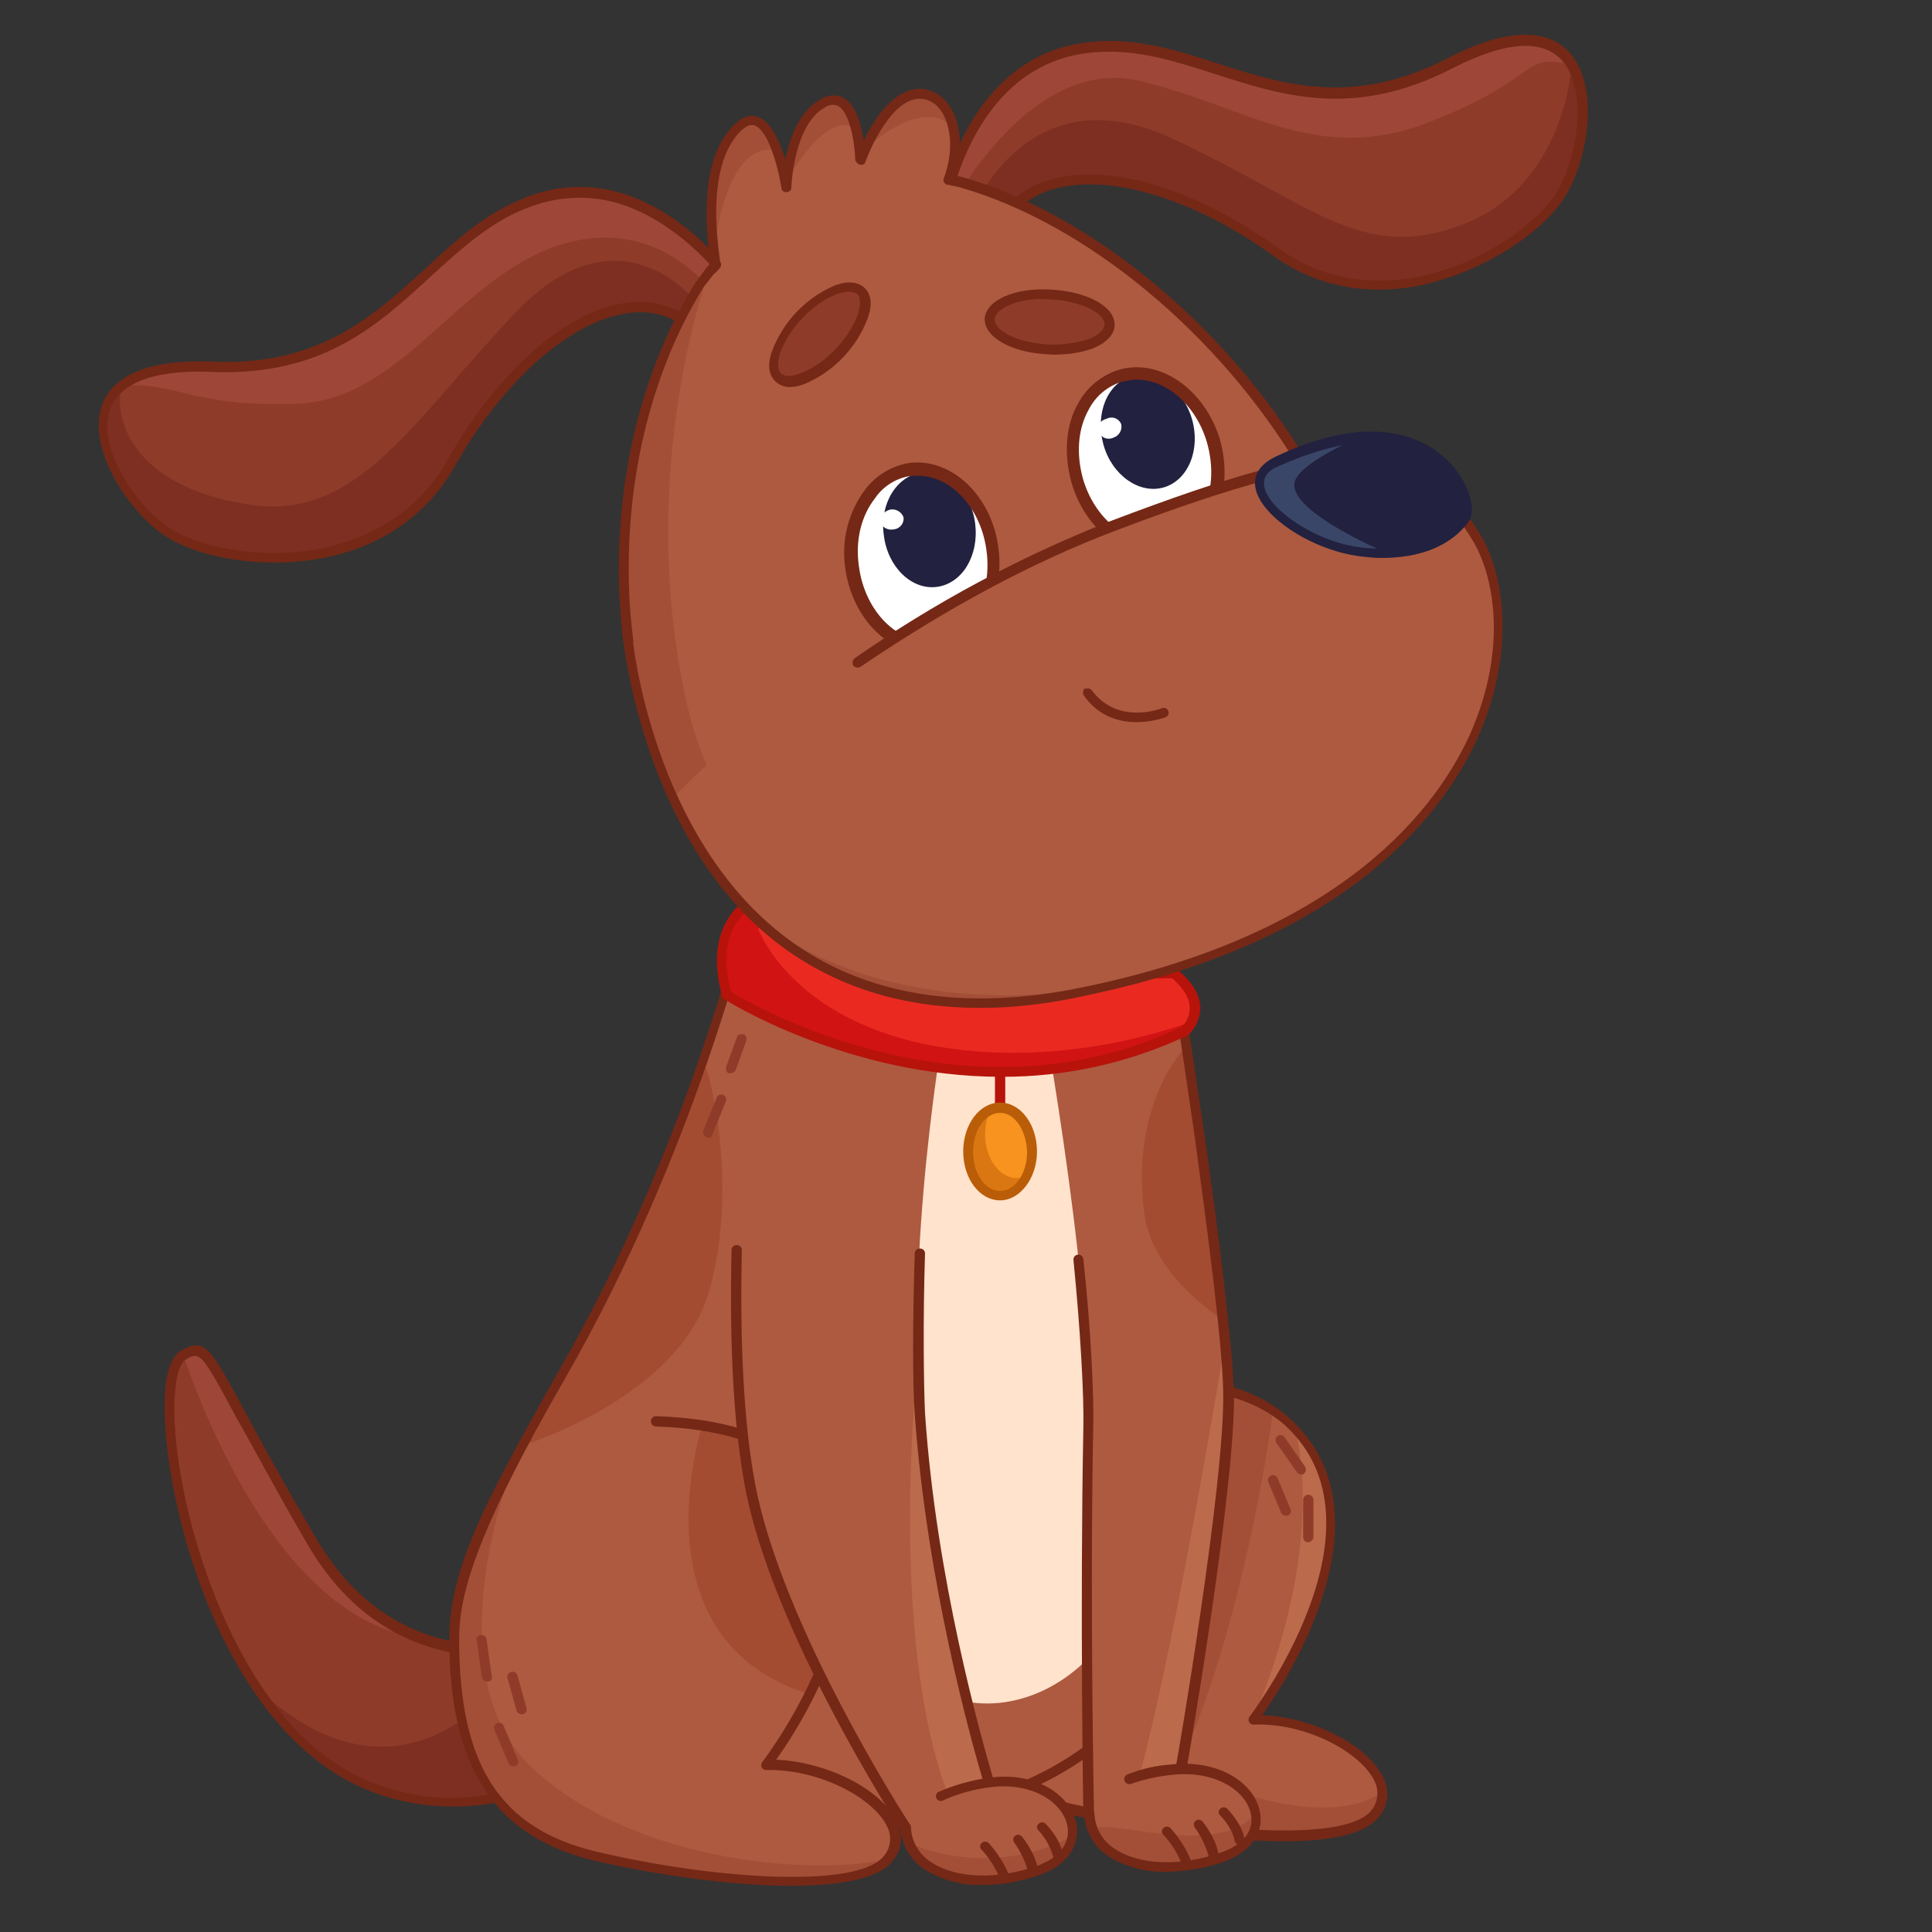 <?xml version="1.0" encoding="utf-8"?>
<svg xmlns="http://www.w3.org/2000/svg" xmlns:xlink="http://www.w3.org/1999/xlink" width="500" height="500">
  <rect width="100%" height="100%" fill="#333333" stroke="none"/>
  <clipPath id="cl_4">
    <rect width="500" height="500"></rect>
  </clipPath>
  <g clip-path="url(#cl_4)">
    <path fill="#8E3C29" transform="matrix(1.11 0 0 1.11 107.101 413.527)" d="M60.75 23.45C46.75 41.45 5.35 60.65 -24.25 35.15C-29.032 30.959 -33.236 26.15 -36.75 20.85C-55.95 -7.95 -60.75 -52.05 -53.65 -56.75C-47.65 -60.65 -49.15 -56.95 -24.05 -13.65C-16.75 -1.25 -7.65 5.65 1.65 9.15C10.35 12.45 19.35 12.65 27.05 11.75C34.563 10.83 41.885 8.738 48.75 5.55C48.75 5.55 60.75 23.45 60.75 23.45Z"></path>
    <path fill="#7F2F21" transform="matrix(1.11 0 0 1.11 120.425 450.278)" d="M48.75 -9.65C34.75 8.35 -6.65 27.55 -36.25 2.05C-41.032 -2.141 -45.236 -6.95 -48.75 -12.25C-11.05 23.25 14.55 -20.75 14.85 -21.35C22.363 -22.27 29.685 -24.362 36.55 -27.55C36.55 -27.55 48.75 -9.65 48.75 -9.65Z"></path>
    <path fill="#9E4739" transform="matrix(1.11 0 0 1.11 78.122 385.103)" d="M27.65 34.75C-8.25 31.15 -27.65 -31.15 -27.65 -31.15C-20.55 -34.75 -23.15 -31.35 1.95 11.95C9.05 24.45 18.15 31.24 27.65 34.75C27.65 34.75 27.65 34.75 27.65 34.75Z"></path>
    <path fill="#752816" transform="matrix(1.11 0 0 1.11 108.434 407.586)" d="M30.35 49.9C25.022 51.823 19.482 53.099 13.85 53.7C-1.15 55.2 -15.15 51 -26.05 41.4C-51.35 19.7 -61.05 -26.5 -59.05 -44.2C-58.55 -48.6 -57.25 -51.3 -55.35 -52.4C-49.85 -55.2 -48.95 -53.6 -40.65 -38.2C-36.95 -31.3 -31.95 -22.1 -24.15 -8.8C-0.15 32.7 45.25 11 47.15 10.1C47.433 9.957 47.767 9.957 48.05 10.1C48.256 10.175 48.431 10.315 48.55 10.5C48.55 10.5 60.75 28.4 60.75 28.4C61.05 28.818 61.05 29.382 60.75 29.8C54.55 36.9 43.65 45.1 30.35 49.9C30.35 49.9 30.35 49.9 30.35 49.9ZM-53.05 -50.9C-53.522 -50.746 -53.962 -50.509 -54.35 -50.2C-54.95 -50 -56.25 -48.6 -56.75 -43.7C-58.95 -25.8 -48.25 19.6 -24.65 40C-14.112 49.133 -0.185 53.351 13.65 51.6C33.25 49.7 50.25 38.6 58.25 29C58.25 29 47.15 12.7 47.15 12.7C40.25 15.9 -2.75 33.2 -26.15 -7.4C-33.85 -20.6 -38.75 -30 -42.65 -36.8C-49.71 -50.01 -50.85 -51.7 -53.05 -50.9C-53.05 -50.9 -53.05 -50.9 -53.05 -50.9Z"></path>
    <path fill="#8E3C29" transform="matrix(1.11 0 0 1.11 194.871 281.631)" d="M-1.4 4.942C-1.4 4.942 -1.7 4.942 -1.7 4.942C-2.4 4.742 -2.5 4.142 -2.4 3.442C-2.4 3.442 0.2 -4.158 0.2 -4.158C0.4 -4.858 1 -4.958 1.7 -4.858C2.4 -4.758 2.5 -4.058 2.4 -3.358C2.4 -3.358 -0.2 4.242 -0.2 4.242C-0.433 4.686 -0.899 4.958 -1.4 4.942C-1.4 4.942 -1.4 4.942 -1.4 4.942Z"></path>
    <path fill="#AD5A40" transform="matrix(1.11 0 0 1.11 298.351 417.08)" d="M51.4 47.65C46.8 52.75 31.8 53.25 15.3 51.75C4.622 50.721 -5.994 49.119 -16.5 46.95C-48.8 40.35 -56 25.55 -48.9 -9.85C-45.3 -27.95 -25.2 -47.85 -25.2 -47.85C-25.2 -47.85 -10.5 -53.25 5.3 -52.75C13.2 -52.55 21.3 -50.95 27.9 -46.35C29.005 -45.609 30.042 -44.773 31 -43.85C31.773 -43.227 32.477 -42.523 33.1 -41.75C56 -17.05 23.5 25.15 23.1 25.65C37.1 25.15 52.4 34.05 53.2 42.25C53.481 44.233 52.814 46.232 51.4 47.65C51.4 47.65 51.4 47.65 51.4 47.65Z"></path>
    <path fill="#A34F38" transform="matrix(1.11 0 0 1.11 309.232 425.84)" d="M18.2 -54.45C18.2 -54.45 12.3 -8.15 -2.9 26.45C-18.2 60.85 -10.8 -54.45 -10.8 -54.45C-10.8 -54.45 -4.4 -60.85 -4.4 -60.85C3.5 -60.74 11.6 -59.04 18.2 -54.45Z"></path>
    <path fill="#BC6A4C" transform="matrix(1.11 0 0 1.11 342.341 407.809)" d="M-16.38 33.7C1.42 -8.3 -6.38 -33.7 -6.38 -33.7C16.38 -9.1 -16.12 33.2 -16.38 33.7C-16.38 33.7 -16.38 33.7 -16.38 33.7Z"></path>
    <path fill="#A34F38" transform="matrix(1.11 0 0 1.11 336.534 470.096)" d="M17.01 -0.1C12.41 5 -2.59 5.5 -19.09 4C-19.09 4 -12.79 -5.2 -12.79 -5.2C-12.79 -5.2 7.61 2 18.81 -5.5C19.09 -3.517 18.424 -1.518 17.01 -0.1C17.01 -0.1 17.01 -0.1 17.01 -0.1Z"></path>
    <path fill="#752816" transform="matrix(1.11 0 0 1.11 298.018 412.083)" d="M30.8 58.05C12.8 58.05 -9.9 53.75 -16.1 52.45C-48.4 45.85 -56.8 31.25 -49.4 -5.65C-45.8 -23.95 -26.2 -43.55 -25.4 -44.35C-25.2 -44.55 -25.1 -44.55 -25.1 -44.65C-23.6 -45.15 12.6 -58.35 32.2 -40.55C56.6 -18.45 32 19.85 25.8 28.65C37.7 29.15 50.3 35.55 54 43.15C55.673 46.297 55.15 50.161 52.7 52.75C49 56.75 40.6 58.05 30.8 58.05C30.8 58.05 30.8 58.05 30.8 58.05ZM-24.1 -42.55C-26.1 -40.55 -44 -21.95 -47.3 -5.35C-54.4 30.35 -46.6 43.75 -15.7 49.95C12.8 55.75 44.4 58.35 51 51.15C52.765 49.216 53.163 46.397 52 44.05C48.9 37.45 36.2 30.35 23.7 30.85C23.259 30.831 22.869 30.56 22.698 30.153C22.527 29.747 22.606 29.278 22.9 28.95C23.2 28.45 56.8 -15.55 31 -39.05C12.8 -54.75 -21 -43.55 -24.1 -42.55Z"></path>
    <path fill="#AD5A40" transform="matrix(1.11 0 0 1.11 215.078 358.123)" d="M89.8 10.65C87.7 38.85 89.3 98.95 -1.52588e-05 103.25C-80.5 107.25 -91.9 62.25 -70.8 14.15C-68.46 8.707 -65.753 3.428 -62.7 -1.65C-49.421 -24.901 -38.34 -49.34 -29.6 -74.65C-22.7 -94.25 -19.6 -107.25 -19.6 -107.25C-19.6 -107.25 65.5 -100.65 65.5 -100.65C65.4 -100.75 91.9 -17.55 89.8 10.65Z"></path>
    <path fill="#FFE3CC" transform="matrix(1.11 0 0 1.11 253.483 352.016)" d="M-19.35 -87.45C-19.35 -87.45 -41.95 20.95 -26.55 58.35C-11.15 95.75 33.75 81.25 37.85 41.75C41.95 2.25 23.65 -95.75 23.65 -95.75C23.65 -95.75 -19.35 -87.45 -19.35 -87.45Z"></path>
    <path fill="#AD5A40" transform="matrix(1.11 0 0 1.11 174.541 423.075)" d="M49.75 52.25C42.15 60.65 6.15 57.15 -17.95 51.55C-64.05 42.85 -54.15 -20.25 -32.95 -47.45C26.05 -60.65 64.05 -28.15 21.55 30.15C38.91 29.55 58.01 43.04 49.75 52.25C49.75 52.25 49.75 52.25 49.75 52.25Z"></path>
    <path fill="#A34C31" transform="matrix(1.11 0 0 1.11 163.838 324.425)" d="M17.75 8.7C11.35 31.4 -19.85 42.8 -24.75 44.4C-22.41 38.957 -19.703 33.678 -16.65 28.6C-3.371 5.349 7.711 -19.09 16.45 -44.4C17.75 -43.2 24.75 -15.8 17.75 8.7Z"></path>
    <path fill="#A34C31" transform="matrix(1.11 0 0 1.11 194.538 403.645)" d="M13.4 31.35C-27.9 18.55 -11.5 -31.35 -11.5 -31.35C-2.9 -30.05 5.3 -27.25 11.2 -21.75C27.9 -6.85 21.2 15.95 13.4 31.35C13.4 31.35 13.4 31.35 13.4 31.35Z"></path>
    <path fill="#A34F38" transform="matrix(1.11 0 0 1.11 170.655 434.456)" d="M53.25 42C45.65 50.4 9.65 46.9 -14.45 41.3C-39.95 35.4 -47.75 17.1 -47.75 -9.4C-47.75 -23.6 -39.15 -40.9 -33.95 -50.4C-34.25 -49.4 -53.25 -1.3 -29.55 20.9C-5.59 43.2 37.11 46 53.25 42C53.25 42 53.25 42 53.25 42Z"></path>
    <path fill="#752816" transform="matrix(1.11 0 0 1.11 175.662 362.378)" d="M50.9 98.317C47.3 90.717 34.6 84.317 22.7 83.817C29 75.117 53.5 36.717 29.1 14.617C21.7 7.817 10.2 4.217 -5.3 3.717C-5.963 3.717 -6.5 4.255 -6.5 4.917C-6.5 5.58 -5.963 6.118 -5.3 6.117C9.5 6.617 20.6 10.117 27.6 16.317C53.5 39.917 19.9 83.817 19.5 84.317C19.235 84.658 19.16 85.109 19.3 85.517C19.47 85.925 19.859 86.197 20.3 86.217C32.8 85.917 45.5 92.817 48.6 99.417C49.798 101.758 49.398 104.599 47.6 106.517C41 113.917 7.9 111.617 -18.9 105.317C-41.6 100.017 -51.2 85.217 -51.2 55.717C-51.2 45.817 -47.9 32.017 -26.5 -5.083C4.1 -58.282 16.6 -111.983 16.8 -112.483C16.905 -112.863 16.793 -113.271 16.51 -113.545C16.226 -113.82 15.815 -113.917 15.438 -113.8C15.061 -113.683 14.778 -113.37 14.7 -112.983C14.7 -112.483 2.2 -59.083 -28.3 -6.283C-42.9 19.917 -53.5 37.917 -53.5 55.517C-53.5 85.817 -43 101.817 -19.4 107.417C-5.9 110.517 11.9 113.217 26.2 113.217C37.1 113.217 46 111.717 49.4 107.917C51.949 105.392 52.557 101.5 50.9 98.317C50.9 98.317 50.9 98.317 50.9 98.317Z"></path>
    <path fill="#8E3C29" transform="matrix(1.11 0 0 1.11 125.366 429.158)" d="M0.6 5.471C0.046 5.385 -0.415 5 -0.6 4.471C-0.6 4.471 -1.8 -4.129 -1.8 -4.129C-2 -4.829 -1.5 -5.329 -0.8 -5.429C-0.495 -5.471 -0.185 -5.389 0.06 -5.201C0.304 -5.013 0.463 -4.735 0.5 -4.429C0.5 -4.429 1.7 4.171 1.7 4.171C2 4.771 1.5 5.471 0.6 5.471Z"></path>
    <path fill="#8E3C29" transform="matrix(1.11 0 0 1.11 130.925 451.376)" d="M1.593 5.16C1.148 5.153 0.752 4.876 0.593 4.46C0.593 4.46 -2.707 -3.44 -2.707 -3.44C-2.928 -4.047 -2.615 -4.719 -2.007 -4.94C-1.4 -5.16 -0.728 -4.847 -0.507 -4.24C-0.507 -4.24 2.793 3.66 2.793 3.66C2.928 3.95 2.928 4.284 2.793 4.574C2.658 4.863 2.402 5.078 2.093 5.16C2.093 5.16 1.593 5.16 1.593 5.16Z"></path>
    <path fill="#8E3C29" transform="matrix(1.11 0 0 1.11 133.804 438.08)" d="M1.1 5.036C0.575 5.036 0.102 4.72 -0.1 4.236C-0.1 4.236 -2.2 -3.364 -2.2 -3.364C-2.293 -3.669 -2.262 -3.999 -2.111 -4.28C-1.961 -4.562 -1.705 -4.772 -1.4 -4.864C-0.767 -5.036 -0.11 -4.685 0.1 -4.064C0.1 -4.064 2.2 3.536 2.2 3.536C2.293 3.841 2.262 4.171 2.111 4.452C1.961 4.734 1.705 4.944 1.4 5.036C1.4 5.036 1.1 5.036 1.1 5.036Z"></path>
    <path fill="#8E3C29" transform="matrix(1.11 0 0 1.11 334.019 376.41)" d="M2.475 4.679C2.092 4.639 1.737 4.462 1.475 4.179C1.475 4.179 -3.325 -2.721 -3.325 -2.721C-3.684 -3.245 -3.549 -3.962 -3.025 -4.321C-2.5 -4.679 -1.784 -4.545 -1.425 -4.021C-1.425 -4.021 3.375 2.879 3.375 2.879C3.684 3.414 3.556 4.093 3.075 4.479C2.975 4.679 2.775 4.679 2.475 4.679C2.475 4.679 2.475 4.679 2.475 4.679Z"></path>
    <path fill="#8E3C29" transform="matrix(1.11 0 0 1.11 338.582 392.992)" d="M0.006 5.544C-0.316 5.556 -0.628 5.433 -0.855 5.205C-1.083 4.978 -1.206 4.666 -1.194 4.344C-1.194 4.344 -1.194 -4.356 -1.194 -4.356C-1.194 -5.018 -0.657 -5.555 0.006 -5.555C0.668 -5.555 1.206 -5.018 1.206 -4.356C1.206 -4.356 1.206 4.344 1.206 4.344C1.128 4.972 0.633 5.467 0.006 5.544C0.006 5.544 0.006 5.544 0.006 5.544Z"></path>
    <path fill="#8E3C29" transform="matrix(1.11 0 0 1.11 331.057 386.923)" d="M1.443 4.81C0.998 4.803 0.602 4.526 0.443 4.11C0.443 4.11 -2.557 -3.09 -2.557 -3.09C-2.778 -3.697 -2.465 -4.369 -1.857 -4.59C-1.25 -4.81 -0.578 -4.497 -0.357 -3.89C-0.357 -3.89 2.643 3.31 2.643 3.31C2.778 3.6 2.778 3.934 2.643 4.224C2.508 4.513 2.252 4.728 1.943 4.81C1.943 4.81 1.443 4.81 1.443 4.81Z"></path>
    <path fill="#752816" transform="matrix(1.11 0 0 1.11 291.365 360.347)" d="M-22.468 92.447C-22.913 92.439 -23.309 92.162 -23.468 91.747C-23.732 91.194 -23.511 90.531 -22.968 90.247C15.732 72.747 18.232 35.947 19.532 13.647C19.732 11.847 19.732 10.047 19.832 8.347C21.432 -13.253 6.032 -68.053 -0.968 -90.753C-1.162 -91.388 -0.803 -92.06 -0.168 -92.253C0.467 -92.447 1.138 -92.088 1.332 -91.453C8.132 -68.753 23.732 -13.553 22.132 8.547C21.932 10.147 21.932 12.047 21.832 13.847C20.332 36.447 17.832 74.447 -22.168 92.447C-22.168 92.447 -22.468 92.447 -22.468 92.447Z"></path>
    <path fill="#8E3C29" transform="matrix(1.11 0 0 1.11 190.529 272.685)" d="M-1.39 4.6C-1.39 4.6 -1.65 4.6 -1.65 4.6C-2.35 4.4 -2.45 3.8 -2.35 3.1C-2.35 3.1 0.15 -3.8 0.15 -3.8C0.35 -4.5 0.95 -4.6 1.65 -4.5C2.35 -4.4 2.45 -3.7 2.35 -3C2.35 -3 -0.15 3.9 -0.15 3.9C-0.435 4.31 -0.892 4.568 -1.39 4.6C-1.39 4.6 -1.39 4.6 -1.39 4.6Z"></path>
    <path fill="#AD5A40" transform="matrix(1.11 0 0 1.11 294.764 356.779)" d="M9.47 91.75C4.17 94.25 -6.53 98.95 -11.73 101.45C-11.73 101.45 -12.53 55.05 -11.73 11.85C-11.03 -25.55 -23.93 -93.75 -23.93 -93.75C-23.93 -93.75 7.37 -101.45 7.37 -101.45C10.67 -80.25 17.77 -32.95 19.87 -8.55C23.93 14.26 9.93 87.96 9.47 91.75C9.47 91.75 9.47 91.75 9.47 91.75Z"></path>
    <path fill="#A34C31" transform="matrix(1.11 0 0 1.11 304.568 306.16)" d="M10.7 31.95C1.6 25.65 -6.6 16.95 -7.7 6.25C-10.7 -19.15 2.2 -31.95 2.2 -31.95C5.1 -12.85 8.7 13.45 10.7 31.95Z"></path>
    <path fill="#BC6A4C" transform="matrix(1.11 0 0 1.11 306.312 405.466)" d="M-0.93 47.9C-0.93 47.9 -10.93 52.5 -10.93 52.5C-10.786 51.153 -10.552 49.816 -10.23 48.5C-1.53 16.1 9.17 -49.5 9.67 -52.5C10.17 -47.7 10.37 -43.8 10.47 -41C10.93 -19.49 -0.93 47.9 -0.93 47.9C-0.93 47.9 -0.93 47.9 -0.93 47.9Z"></path>
    <path fill="#AD5A40" transform="matrix(1.11 0 0 1.11 303.625 470.929)" d="M11.35 8.65C-1.35 13.05 -13.85 10.95 -18.15 3.85C-19.126 2.322 -19.679 0.562 -19.75 -1.25C-19.75 -1.25 -17.95 -9.85 -0.65 -11.75C10.55 -13.05 18.25 -7.35 19.15 -1.25C19.75 2.55 17.49 6.35 11.35 8.65C11.35 8.65 11.35 8.65 11.35 8.65Z"></path>
    <path fill="#A34F38" transform="matrix(1.11 0 0 1.11 302.126 476.37)" d="M12.7 3.75C-9.53674e-07 8.15 -12.5 6.05 -16.8 -1.05C-21.1 -8.15 10.2 5.55 20.4 -6.15C21.1 -2.35 18.84 1.45 12.7 3.75C12.7 3.75 12.7 3.75 12.7 3.75Z"></path>
    <path fill="#752816" transform="matrix(1.11 0 0 1.11 303.847 469.885)" d="M-1.85 13.09C-6.526 13.21 -11.139 11.996 -15.15 9.59C-18.583 7.434 -20.748 3.739 -20.95 -0.31C-20.95 -0.973 -20.413 -1.51 -19.75 -1.51C-19.087 -1.51 -18.55 -0.973 -18.55 -0.31C-18.368 3.012 -16.576 6.035 -13.75 7.79C-7.95 11.59 1.55 11.89 10.95 8.59C16.25 6.79 18.85 3.29 17.85 -0.61C16.65 -5.91 9.45 -10.61 -0.45 -9.51C-3.72 -9.183 -6.942 -8.478 -10.05 -7.41C-10.658 -7.189 -11.329 -7.502 -11.55 -8.11C-11.771 -8.717 -11.457 -9.389 -10.85 -9.61C-7.659 -10.899 -4.284 -11.675 -0.85 -11.91C10.65 -13.21 18.55 -7.51 19.95 -1.21C20.95 2.79 19.15 7.99 11.55 10.79C7.234 12.264 2.711 13.041 -1.85 13.09C-1.85 13.09 -1.85 13.09 -1.85 13.09Z"></path>
    <path fill="#752816" transform="matrix(1.11 0 0 1.11 311.508 356.31)" d="M-5.25 91.982C-5.25 91.982 -5.45 91.982 -5.45 91.982C-6.056 91.851 -6.479 91.302 -6.45 90.682C-6.25 89.982 5.05 24.282 4.55 3.382C4.35 -8.118 0.75 -35.118 -2.05 -55.718C-3.55 -65.918 -5.15 -77.118 -6.85 -88.018C-6.85 -88.018 -7.35 -90.618 -7.35 -90.618C-7.55 -91.318 -7.05 -91.818 -6.35 -91.918C-6.041 -91.982 -5.72 -91.909 -5.47 -91.717C-5.22 -91.524 -5.067 -91.233 -5.05 -90.918C-5.05 -90.918 -4.55 -88.318 -4.55 -88.318C-2.95 -77.318 -1.25 -66.118 0.25 -55.918C3.25 -35.318 6.65 -8.118 7.05 3.582C7.55 24.782 -3.45 88.582 -3.95 91.182C-4.214 91.657 -4.707 91.96 -5.25 91.982C-5.25 91.982 -5.25 91.982 -5.25 91.982Z"></path>
    <path fill="#752816" transform="matrix(1.11 0 0 1.11 280.437 397.673)" d="M1.134 65.729C0.813 65.74 0.501 65.617 0.273 65.39C0.046 65.162 -0.077 64.85 -0.066 64.529C-0.066 64.029 -0.866 17.429 -0.066 -25.071C0.134 -32.671 -0.766 -48.471 -2.366 -64.471C-2.434 -65.099 -1.988 -65.665 -1.363 -65.747C-0.737 -65.829 -0.161 -65.395 -0.066 -64.771C1.734 -48.171 2.434 -32.471 2.234 -25.271C1.434 17.429 2.434 64.429 2.434 64.929C2.434 65.829 1.834 65.729 1.134 65.729Z"></path>
    <path fill="#752816" transform="matrix(1.11 0 0 1.11 318.764 472.575)" d="M1.854 4.368C1.268 4.36 0.768 3.943 0.654 3.368C0.154 0.368 -2.646 -2.432 -2.646 -2.432C-2.898 -2.621 -3.046 -2.917 -3.046 -3.232C-3.046 -3.547 -2.898 -3.843 -2.646 -4.032C-2.435 -4.247 -2.147 -4.368 -1.846 -4.368C-1.545 -4.368 -1.256 -4.247 -1.046 -4.032C-0.846 -3.832 2.254 -0.732 2.954 2.868C3.046 3.147 3.01 3.453 2.856 3.704C2.701 3.954 2.445 4.124 2.154 4.168C2.097 4.284 1.983 4.36 1.854 4.368C1.854 4.368 1.854 4.368 1.854 4.368Z"></path>
    <path fill="#752816" transform="matrix(1.11 0 0 1.11 312.066 475.933)" d="M1.748 4.643C1.161 4.635 0.661 4.218 0.548 3.643C-0.131 1.386 -1.178 -0.742 -2.552 -2.657C-2.939 -3.154 -2.85 -3.87 -2.352 -4.257C-1.855 -4.643 -1.139 -4.554 -0.752 -4.057C-0.552 -3.857 2.248 -0.257 2.848 3.043C2.939 3.323 2.903 3.628 2.749 3.879C2.595 4.129 2.338 4.299 2.048 4.343C1.948 4.643 1.948 4.643 1.748 4.643C1.748 4.643 1.748 4.643 1.748 4.643Z"></path>
    <path fill="#752816" transform="matrix(1.11 0 0 1.11 304.421 477.746)" d="M2.132 4.511C1.688 4.503 1.292 4.226 1.132 3.811C0.138 1.46 -1.248 -0.704 -2.968 -2.589C-3.219 -2.778 -3.368 -3.075 -3.368 -3.389C-3.368 -3.704 -3.219 -4.001 -2.968 -4.189C-2.757 -4.404 -2.469 -4.526 -2.168 -4.526C-1.867 -4.526 -1.578 -4.404 -1.368 -4.189C0.533 -2.082 2.086 0.315 3.232 2.911C3.368 3.2 3.368 3.534 3.232 3.824C3.097 4.113 2.841 4.328 2.532 4.411C2.415 4.49 2.273 4.526 2.132 4.511C2.132 4.511 2.132 4.511 2.132 4.511Z"></path>
    <path fill="#AD5A40" transform="matrix(1.11 0 0 1.11 220.685 357.778)" d="M32.85 96.85C32.85 96.85 12.05 103.65 12.05 103.65C12.05 103.65 -17.75 57.85 -24.15 23.95C-32.85 -22.65 -21.35 -103.65 -21.35 -103.65C-21.35 -103.65 23.25 -94.45 23.25 -94.45C23.25 -94.45 14.05 -48.15 15.05 -4.55C15.25 -0.55 15.35 3.55 15.55 7.45C18.15 45.95 28.25 81.85 31.65 93.25C32.128 94.422 32.529 95.625 32.85 96.85C32.85 96.85 32.85 96.85 32.85 96.85Z"></path>
    <path fill="#BC6A4C" transform="matrix(1.11 0 0 1.11 242.78 408.142)" d="M11.85 47.8C11.85 47.8 2.15 50.3 2.15 50.3C-11.85 12.9 -4.75 -50.3 -4.75 -50.3C-4.75 -50.3 -4.75 -50.1 -4.75 -50.1C-4.55 -46.1 -4.45 -42 -4.25 -38.1C-1.55 0.3 8.35 36.4 11.85 47.8C11.85 47.8 11.85 47.8 11.85 47.8Z"></path>
    <path fill="#AD5A40" transform="matrix(1.11 0 0 1.11 256.537 474.149)" d="M18.9 0.95C18.4 4.05 15.9 7.05 11 8.65C-2.5 13.45 -15.7 10.65 -19.1 2.55C-19.612 1.348 -19.884 0.057 -19.9 -1.25C-19.9 -1.25 -17.6 -9.35 -0.3 -11.75C11.76 -13.45 19.9 -5.75 18.9 0.95C18.9 0.95 18.9 0.95 18.9 0.95Z"></path>
    <path fill="#A34F38" transform="matrix(1.11 0 0 1.11 256.426 482.143)" d="M19 -6.25C18.5 -3.15 16 -0.15 11.1 1.45C-2.4 6.25 -15.6 3.45 -19 -4.65C-19 -4.55 -0.64 4.15 19 -6.25C19 -6.25 19 -6.25 19 -6.25Z"></path>
    <path fill="#752816" transform="matrix(1.11 0 0 1.11 256.326 473.161)" d="M-1.85 13.24C-6.526 13.36 -11.139 12.146 -15.15 9.74C-18.583 7.584 -20.748 3.889 -20.95 -0.16C-20.95 -0.823 -20.413 -1.36 -19.75 -1.36C-19.087 -1.36 -18.55 -0.823 -18.55 -0.16C-18.368 3.162 -16.576 6.185 -13.75 7.94C-7.95 11.74 1.55 12.04 10.95 8.74C16.35 6.74 18.85 3.14 17.85 -0.96C16.55 -6.26 9.45 -10.86 -0.15 -9.56C-3.952 -9.089 -7.661 -8.044 -11.15 -6.46C-11.695 -6.227 -12.327 -6.458 -12.592 -6.989C-12.857 -7.519 -12.664 -8.164 -12.15 -8.46C-8.422 -10.097 -4.484 -11.208 -0.45 -11.76C10.75 -13.36 18.45 -7.66 19.95 -1.56C20.95 2.54 19.25 8.14 11.55 10.84C7.251 12.393 2.72 13.204 -1.85 13.24C-1.85 13.24 -1.85 13.24 -1.85 13.24Z"></path>
    <path fill="#752816" transform="matrix(1.11 0 0 1.11 212.273 398.192)" d="M19.827 68.451C19.444 68.411 19.088 68.234 18.827 67.951C18.527 67.451 -11.273 21.651 -17.573 -12.249C-20.173 -26.249 -21.173 -44.649 -20.673 -67.249C-20.685 -67.57 -20.562 -67.882 -20.334 -68.11C-20.107 -68.337 -19.795 -68.46 -19.473 -68.449C-19.152 -68.46 -18.84 -68.337 -18.613 -68.11C-18.385 -67.882 -18.262 -67.57 -18.273 -67.249C-18.773 -45.049 -17.773 -26.549 -15.173 -12.749C-8.873 20.651 20.527 66.151 20.927 66.651C21.105 66.901 21.173 67.213 21.117 67.515C21.06 67.817 20.883 68.083 20.627 68.251C20.384 68.391 20.107 68.46 19.827 68.451C19.827 68.451 19.827 68.451 19.827 68.451Z"></path>
    <path fill="#752816" transform="matrix(1.11 0 0 1.11 246.718 392.758)" d="M8.303 62.756C7.778 62.756 7.305 62.44 7.103 61.956C4.003 51.556 -6.197 14.856 -8.997 -24.144C-9.497 -30.244 -9.497 -46.244 -8.997 -61.544C-9.008 -61.866 -8.885 -62.178 -8.658 -62.405C-8.43 -62.633 -8.118 -62.756 -7.797 -62.744C-7.475 -62.756 -7.163 -62.633 -6.936 -62.405C-6.708 -62.178 -6.585 -61.866 -6.597 -61.544C-7.097 -46.344 -6.897 -30.444 -6.597 -24.344C-3.997 14.356 6.403 50.956 9.403 61.256C9.497 61.561 9.465 61.89 9.315 62.172C9.165 62.453 8.909 62.663 8.603 62.756C8.603 62.756 8.303 62.756 8.303 62.756Z"></path>
    <path fill="#752816" transform="matrix(1.11 0 0 1.11 271.754 476.461)" d="M1.854 4.368C1.268 4.36 0.768 3.943 0.654 3.368C-0.006 1.216 -1.132 -0.765 -2.646 -2.432C-2.898 -2.621 -3.046 -2.917 -3.046 -3.232C-3.046 -3.547 -2.898 -3.843 -2.646 -4.032C-2.435 -4.247 -2.147 -4.368 -1.846 -4.368C-1.545 -4.368 -1.256 -4.247 -1.046 -4.032C-0.846 -3.832 2.254 -0.732 2.954 2.868C3.046 3.148 3.01 3.453 2.856 3.704C2.701 3.954 2.445 4.124 2.154 4.168C2.097 4.284 1.983 4.36 1.854 4.368C1.854 4.368 1.854 4.368 1.854 4.368Z"></path>
    <path fill="#752816" transform="matrix(1.11 0 0 1.11 265.322 479.819)" d="M1.748 4.643C1.161 4.635 0.661 4.218 0.548 3.643C-0.131 1.386 -1.178 -0.742 -2.552 -2.657C-2.939 -3.154 -2.85 -3.87 -2.352 -4.257C-1.855 -4.643 -1.139 -4.554 -0.752 -4.057C-0.552 -3.857 2.248 -0.257 2.848 3.043C2.939 3.323 2.903 3.628 2.749 3.879C2.595 4.129 2.338 4.299 2.048 4.343C2.048 4.343 1.748 4.643 1.748 4.643Z"></path>
    <path fill="#752816" transform="matrix(1.11 0 0 1.11 257.389 481.624)" d="M2.132 4.518C1.688 4.511 1.292 4.234 1.132 3.818C0.138 1.468 -1.248 -0.696 -2.968 -2.582C-3.219 -2.771 -3.368 -3.067 -3.368 -3.382C-3.368 -3.697 -3.219 -3.993 -2.968 -4.182C-2.757 -4.397 -2.469 -4.518 -2.168 -4.518C-1.867 -4.518 -1.578 -4.397 -1.368 -4.182C0.533 -2.074 2.086 0.322 3.232 2.918C3.368 3.208 3.368 3.542 3.232 3.831C3.097 4.121 2.841 4.336 2.532 4.418C2.492 4.518 2.292 4.518 2.132 4.518C2.132 4.518 2.132 4.518 2.132 4.518Z"></path>
    <path fill="#EA2A21" transform="matrix(1.11 0 0 1.11 246.5 264.469)" d="M55.6 1.52588e-05C55.194 0.763 54.69 1.469 54.1 2.1C0.6 28 -52.6 -6.1 -52.6 -6.1C-57.4 -23.1 -46.5 -28 -46.5 -28C-45.2 -27.2 -43.9 -26.4 -42.5 -25.5C-12.2 -9 51.5 -11.2 51.5 -11.2C57.4 -6.5 56.94 -2.4 55.6 1.52588e-05C55.6 1.52588e-05 55.6 1.52588e-05 55.6 1.52588e-05Z"></path>
    <path fill="#D11313" transform="matrix(1.11 0 0 1.11 245.5 264.469)" d="M56.5 1.52588e-05C56.094 0.763 55.59 1.469 55 2.1C1.5 28 -51.7 -6.1 -51.7 -6.1C-56.5 -23.1 -45.6 -28 -45.6 -28C-44.3 -27.2 -43 -26.4 -41.6 -25.5C-41.6 -25.5 -44.4 -21.7 -44.4 -21.7C-44.4 -21.7 -36.8 -0.5 -3.4 5.6C23.9 10.5 48.4 2.89 56.5 1.52588e-05C56.5 1.52588e-05 56.5 1.52588e-05 56.5 1.52588e-05Z"></path>
    <path fill="#B7130B" transform="matrix(1.11 0 0 1.11 246.056 262.075)" d="M11.8 14.956C-24.1 14.956 -52.4 -2.844 -52.8 -3.144C-53.013 -3.34 -53.183 -3.579 -53.3 -3.844C-58.2 -21.644 -46.7 -27.044 -46.5 -27.044C-46.101 -27.256 -45.609 -27.174 -45.3 -26.844C-17.6 -8.244 51.4 -10.344 52 -10.344C52.3 -10.383 52.6 -10.271 52.8 -10.044C56.3 -7.244 58.1 -4.144 58.2 -1.144C58.157 1.248 57.147 3.521 55.4 5.156C55.4 5.156 55.2 5.356 55.1 5.356C41.559 11.732 26.767 15.011 11.8 14.956C11.8 14.956 11.8 14.956 11.8 14.956ZM-51.2 -4.844C-46.4 -1.844 3.8 27.256 53.9 3.256C55.08 2.1 55.731 0.508 55.7 -1.144C55.7 -3.444 54.2 -5.744 51.6 -8.044C45.2 -7.844 -18.2 -6.544 -46.1 -24.544C-48.3 -23.444 -54.9 -18.344 -51.2 -4.844C-51.2 -4.844 -51.2 -4.844 -51.2 -4.844Z"></path>
    <path fill="#B7130B" transform="matrix(1.11 0 0 1.11 258.818 282.129)" d="M0.006 5.494C-0.316 5.505 -0.628 5.383 -0.855 5.155C-1.083 4.928 -1.206 4.616 -1.194 4.294C-1.194 4.294 -1.194 -4.306 -1.194 -4.306C-1.194 -4.968 -0.657 -5.506 0.006 -5.506C0.668 -5.506 1.206 -4.968 1.206 -4.306C1.206 -4.306 1.206 4.294 1.206 4.294C1.162 4.938 0.649 5.451 0.006 5.494C0.006 5.494 0.006 5.494 0.006 5.494Z"></path>
    <path fill="#DB7712" transform="matrix(1.11 0 0 1.11 258.713 298.055)" d="M7.4 0.05C7.396 2.055 6.952 4.035 6.1 5.85C4.8 8.45 2.5 10.25 -1.52588e-05 10.25C-4.1 10.25 -7.4 5.65 -7.4 0.05C-7.4 -4.55 -5.1 -8.55 -2.1 -9.65C-1.43 -9.903 -0.714 -10.005 -1.63425e-05 -9.95C4.1 -10.25 7.4 -5.55 7.4 0.05Z"></path>
    <path fill="#F7931E" transform="matrix(1.11 0 0 1.11 260.934 295.81)" d="M5.4 2.072C5.396 4.077 4.952 6.057 4.1 7.872C3.43 8.125 2.714 8.228 2 8.172C-2.1 8.172 -5.4 3.572 -5.4 -2.028C-5.396 -4.033 -4.952 -6.013 -4.1 -7.828C-3.43 -8.08 -2.714 -8.183 -2 -8.128C2.1 -8.228 5.4 -3.528 5.4 2.072Z"></path>
    <path fill="#BA5D08" transform="matrix(1.11 0 0 1.11 258.824 298)" d="M-1.52588e-05 11.4C-4.8 11.4 -8.6 6.3 -8.6 -3.05176e-05C-8.6 -6.3 -4.8 -11.4 -1.52588e-05 -11.4C4.8 -11.4 8.6 -6.3 8.6 -3.05176e-05C8.6 6.3 4.6 11.4 -1.52588e-05 11.4ZM-1.52588e-05 -9C-3.5 -9 -6.3 -4.9 -6.3 0.1C-6.3 5.1 -3.5 9.2 -1.52588e-05 9.2C3.5 9.2 6.3 5.1 6.3 0.1C6.1 -4.9 3.5 -9 -1.52588e-05 -9Z"></path>
    <path fill="#8E3C29" transform="matrix(1.11 0 0 1.11 184.951 288.786)" d="M-1.466 5.098C-1.656 5.123 -1.846 5.047 -1.966 4.898C-2.551 4.653 -2.855 4.004 -2.666 3.398C-2.666 3.398 0.434 -4.202 0.434 -4.202C0.655 -4.81 1.326 -5.123 1.934 -4.902C2.541 -4.681 2.855 -4.01 2.634 -3.402C2.634 -3.402 -0.466 4.198 -0.466 4.198C-0.626 4.898 -0.966 5.098 -1.466 5.098Z"></path>
    <path fill="#8E3C29" transform="matrix(1.11 0 0 1.11 328.44 46.572)" d="M68.3 3.05C60.6 15.65 27.6 35.45 1.4 16.65C-24.9 -2.35 -50.4 -4.95 -60.4 7.15C-60.483 7.384 -60.666 7.567 -60.9 7.65C-70.5 18.75 -75.4 5.65 -75.4 5.65C-75.288 4.84 -75.121 4.038 -74.9 3.25C-73 -4.35 -65.6 -27.75 -42.6 -30.65C-15.1 -34.25 5.7 -8.35 42.3 -27.15C58.4 -35.45 66.8 -33.15 70.6 -26.65C75.4 -18.65 72.5 -4.05 68.3 3.05C68.3 3.05 68.3 3.05 68.3 3.05Z"></path>
    <path fill="#7F2F21" transform="matrix(1.11 0 0 1.11 332.27 51.402)" d="M64.85 -1.3C57.15 11.3 24.15 31.1 -2.05 12.3C-28.35 -6.7 -53.85 -9.3 -63.85 2.8C-63.932 3.034 -64.116 3.217 -64.35 3.3C-64.35 3.3 -71.95 1.6 -71.95 1.6C-71.95 1.6 -59.05 -29.3 -26.25 -14.1C6.45 0.9 17.75 15.2 41.75 6C65.75 -3.2 67.05 -31.1 67.05 -31.1C71.95 -23 69.05 -8.4 64.85 -1.3Z"></path>
    <path fill="#9E4739" transform="matrix(1.11 0 0 1.11 325.997 29.856)" d="M72.8 -11.805C60.6 -14.705 66 -8.705 39.7 1.495C13.4 11.895 -3 -2.205 -28.2 -8.105C-53.3 -13.805 -71.4 20.495 -71.4 20.495C-71.814 19.633 -72.281 18.798 -72.8 17.995C-70.9 10.395 -63.5 -13.005 -40.5 -15.905C-13 -19.505 7.8 6.395 44.4 -12.405C60.5 -20.495 69 -17.995 72.8 -11.805C72.8 -11.805 72.8 -11.805 72.8 -11.805Z"></path>
    <path fill="#752816" transform="matrix(1.11 0 0 1.11 328.744 41.132)" d="M40.026 28.15C38.426 28.65 36.826 29.05 35.226 29.45C22.426 32.05 10.326 29.65 0.526 22.45C-23.974 4.85 -49.774 0.75 -59.774 12.85C-63.074 16.95 -66.374 18.75 -69.574 18.15C-74.474 17.35 -76.774 11.25 -76.874 10.85C-76.926 10.62 -76.926 10.38 -76.874 10.15C-76.774 9.75 -71.174 -23.55 -42.974 -27.15C-32.074 -28.55 -22.374 -25.55 -12.274 -22.25C3.326 -17.25 19.426 -12.15 41.526 -23.55C57.926 -32.05 65.866 -28.96 69.626 -24.96C76.926 -17.16 74.126 -0.06 68.926 8.44C64.866 15.45 53.426 24.15 40.026 28.15C40.026 28.15 40.026 28.15 40.026 28.15ZM-51.374 4.85C-38.074 0.85 -17.874 6.55 1.826 20.75C13.726 29.45 26.326 29.05 34.726 27.45C49.126 24.55 62.426 15.05 66.926 7.55C71.426 0.05 74.326 -16.15 67.926 -23.05C63.326 -28.05 54.626 -27.35 42.526 -21.15C19.626 -9.35 3.026 -14.65 -13.074 -19.85C-22.974 -23.05 -32.474 -26.05 -42.874 -24.65C-67.874 -21.45 -73.974 7.15 -74.674 10.45C-74.174 11.55 -72.374 15.45 -69.274 15.85C-67.074 16.25 -64.474 14.75 -61.674 11.35C-59.004 8.16 -55.402 5.887 -51.374 4.85C-51.374 4.85 -51.374 4.85 -51.374 4.85Z"></path>
    <path fill="#8E3C29" transform="matrix(1.11 0 0 1.11 104.106 96.869)" d="M75.247 -15.25C74.047 -12.85 71.747 -11.15 67.247 -12.35C66.147 -12.65 64.947 -13.15 63.347 -13.75C49.247 -20.55 27.147 -7.25 11.247 20.95C-4.653 49.15 -42.853 45.05 -55.053 36.75C-64.153 30.65 -76.353 11.65 -65.653 2.95C-61.853 -0.15 -55.053 -1.95 -44.353 -1.55C-3.153 0.05 4.747 -32.15 31.147 -40.65C57.547 -49.15 76.147 -21.55 76.147 -21.55C76.353 -19.408 76.044 -17.249 75.247 -15.25C75.247 -15.25 75.247 -15.25 75.247 -15.25Z"></path>
    <path fill="#7F2F21" transform="matrix(1.11 0 0 1.11 99.329 102.254)" d="M71.65 -17.3C70.55 -17.6 69.35 -18.1 67.75 -18.7C53.65 -25.5 31.55 -12.2 15.65 16C-0.25 44.2 -38.45 40.1 -50.65 31.8C-59.75 25.7 -71.95 6.7 -61.25 -2C-63.15 8.2 -55.85 22 -30.85 25.6C-5.85 29.2 7.15 5.4 30.85 -19.4C54.55 -44.2 71.95 -22.6 71.95 -22.6C71.95 -22.6 71.65 -17.3 71.65 -17.3Z"></path>
    <path fill="#9E4739" transform="matrix(1.11 0 0 1.11 110.205 73.819)" d="M69.754 5.51C69.754 5.51 57.054 -16.69 32.554 -9.79C8.054 -2.89 -5.046 26.6 -29.846 27.6C-54.646 28.6 -58.646 22.2 -70.946 23.5C-67.146 20.4 -60.346 18.6 -49.646 19C-8.446 20.6 -0.546 -11.6 25.854 -20.1C52.254 -28.6 70.854 -1 70.854 -1C70.946 1.223 70.571 3.441 69.754 5.51C69.754 5.51 69.754 5.51 69.754 5.51Z"></path>
    <path fill="#752816" transform="matrix(1.11 0 0 1.11 106.757 93.926)" d="M-53.2 42.7C-54.84 42.011 -56.413 41.175 -57.9 40.2C-66.1 34.6 -75.8 20.3 -72.5 10.2C-70.9 5 -64.9 -1.1 -46.4 -0.3C-21.7 0.7 -9.2 -10.9 2.9 -21.9C10.7 -29.2 18.2 -36 28.7 -39.4C55.6 -48 74.9 -20 75.1 -19.7C75.229 -19.528 75.266 -19.304 75.2 -19.1C75.2 -18.7 75.8 -12.3 71.6 -9.5C69.1 -7.7 65.3 -8 60.5 -10.2C46.5 -16.9 24.7 -2.2 9.9 24C3.9 34.7 -6 42 -18.6 45C-31.2 48 -44.74 46.3 -53.2 42.7C-53.2 42.7 -53.2 42.7 -53.2 42.7ZM51.6 -35.9C44.511 -38.957 36.555 -39.347 29.2 -37C19.2 -33.9 11.9 -27.1 4.2 -20.1C-8.2 -8.7 -21 3.1 -46.7 2.1C-60.2 1.5 -68.5 4.7 -70.6 11.1C-73.6 20 -64.2 33.5 -56.8 38.4C-49.4 43.3 -33.5 46.3 -19.2 42.8C-10.9 40.7 0.7 35.7 8 22.9C23.6 -4.8 46.1 -19.8 61.5 -12.3C65.4 -10.5 68.4 -10.1 70.2 -11.4C72.7 -13.2 72.9 -17.4 72.9 -18.7C71.66 -20.4 63.56 -30.9 51.56 -35.9C51.56 -35.9 51.6 -35.9 51.6 -35.9Z"></path>
    <path fill="#AD5A40" transform="matrix(1.11 0 0 1.11 262.988 156.381)" d="M31.55 79.85C28.95 81.15 26.25 82.45 23.65 83.45C19.109 85.393 14.47 87.095 9.75 88.55C-33.25 100.85 -63.65 80.25 -79.45 47.75C-86.85 32.45 -90.85 14.75 -91.45 -3.55C-92.35 -28.25 -86.65 -53.65 -73.85 -74.25C-73.25 -75.25 -72.45 -76.15 -71.75 -77.15C-70.116 -79.138 -68.345 -81.009 -66.45 -82.75C-54.95 -93.25 -37.95 -100.85 -21.55 -99.55C-19.294 -99.338 -17.055 -98.97 -14.85 -98.45C-14.15 -98.35 -13.65 -98.15 -13.05 -98.05C17.25 -89.35 48.45 -62.65 66.55 -32.15C91.95 10.05 92.35 59.85 31.55 79.85C31.55 79.85 31.55 79.85 31.55 79.85Z"></path>
    <path fill="#BC6A4C" transform="matrix(1.11 0 0 1.11 374.351 178.254)" d="M-16.15 40.05C10.75 1.15 -4.85 -33.15 -4.85 -33.15C-2.263 -35.819 0.662 -38.139 3.85 -40.05C5.008 -38.534 6.045 -36.929 6.95 -35.25C16.15 -20.05 14.85 13.65 -16.15 40.05Z"></path>
    <path fill="#A34F38" transform="matrix(1.11 0 0 1.11 241.337 172.314)" d="M72.75 64.1C60.54 69.282 47.844 73.235 34.85 75.9C-41.95 91.8 -58.95 32.9 -58.95 32.9C-58.95 32.9 -60.05 33.2 -59.85 33.1C-67.25 17.8 -71.25 0.1 -71.85 -18.2C-72.75 -42.9 -67.05 -68.3 -54.25 -88.9C-53.65 -89.9 -52.85 -90.8 -52.15 -91.8C-52.15 -91.8 -69.15 -46.2 -57.65 7.1C-56.378 13.415 -54.364 19.558 -51.65 25.4C-37.95 55.8 -8.15 75 29.15 73.9C42.95 73.7 57.45 70.4 72.75 64.1C72.75 64.1 72.75 64.1 72.75 64.1Z"></path>
    <path fill="#752816" transform="matrix(1.11 0 0 1.11 291.269 83.474)" d="M41.478 34.514C41.042 34.59 40.616 34.335 40.478 33.914C21.778 2.614 -9.122 -23.086 -38.522 -31.486C-39.022 -31.586 -39.722 -31.786 -40.222 -31.886C-40.222 -31.886 -40.382 -31.886 -40.382 -31.886C-40.803 -32.033 -41.239 -32.134 -41.682 -32.186C-41.989 -32.248 -42.258 -32.432 -42.428 -32.696C-42.597 -32.96 -42.653 -33.281 -42.582 -33.586C-42.416 -34.201 -41.81 -34.59 -41.182 -34.486C-40.7 -34.322 -40.19 -34.254 -39.682 -34.286C-38.982 -34.186 -38.482 -33.986 -37.882 -33.886C-8.082 -25.286 23.518 0.714 42.418 32.514C42.595 32.758 42.653 33.068 42.575 33.359C42.498 33.65 42.293 33.891 42.018 34.014C41.778 34.514 41.618 34.514 41.478 34.514C41.478 34.514 41.478 34.514 41.478 34.514Z"></path>
    <path fill="#AD5A40" transform="matrix(1.11 0 0 1.11 215.522 50.18)" d="M21.5 5.7C21.5 5.7 -25.9 23.5 -25.9 23.5C-25.9 23.5 -26.9 19.6 -27.7 14.2C-28.8 5.7 -29.2 -6.7 -23.6 -13.9C-18.4 -20.6 -15 -15.7 -12.8 -10C-11.786 -7.219 -11.082 -4.335 -10.7 -1.4C-10.7 -1.4 -10.7 -2.1 -10.6 -3.2C-10.2 -7.3 -8.6 -17.7 -2.2 -21.1C2.3 -23.5 4.3 -19.3 5.4 -15.1C5.966 -12.735 6.334 -10.326 6.5 -7.9C6.5 -7.9 6.8 -8.7 7.4 -10.1C9.1 -14.3 13.8 -23 19.9 -23.3C23.7 -23.5 26.8 -20.4 27.9 -15.3C29.2 -9.9 27.7 -2.11 21.5 5.7C21.5 5.7 21.5 5.7 21.5 5.7Z"></path>
    <path fill="#752816" transform="matrix(1.11 0 0 1.11 173.061 117.198)" d="M-9.357 45.14C-9.667 45.175 -9.977 45.074 -10.207 44.863C-10.437 44.652 -10.565 44.352 -10.557 44.04C-11.157 39.94 -11.357 35.64 -11.557 31.54C-12.357 5.54 -6.157 -19.86 6.343 -39.86C6.343 -39.86 6.543 -40.06 6.543 -40.06C7.143 -40.96 7.943 -41.96 8.643 -42.96C9.125 -43.573 9.66 -44.142 10.243 -44.66C10.657 -45.13 11.373 -45.175 11.843 -44.76C12.312 -44.346 12.357 -43.63 11.943 -43.16C11.464 -42.545 10.928 -41.976 10.343 -41.46C9.543 -40.46 8.843 -39.56 8.143 -38.66C-3.957 -19.06 -10.057 5.74 -9.257 31.44C-9.157 35.54 -8.757 39.64 -8.257 43.74C-8.238 44.411 -8.701 45 -9.357 45.14C-9.357 45.14 -9.357 45.14 -9.357 45.14Z"></path>
    <path fill="#A34F38" transform="matrix(1.11 0 0 1.11 192.15 46.405)" d="M8.15 -6.8C-4.65 -9.1 -6.65 17.4 -6.65 17.4C-7.75 8.9 -8.15 -3.5 -2.55 -10.7C2.65 -17.4 6.05 -12.3 8.15 -6.8C8.15 -6.8 8.15 -6.8 8.15 -6.8Z"></path>
    <path fill="#A34F38" transform="matrix(1.11 0 0 1.11 212.746 35.136)" d="M8 -1.65C0.8 -6.35 -8 10.25 -8 10.25C-7.6 6.15 -6 -4.25 0.4 -7.65C4.7 -10.25 6.9 -6.05 8 -1.65C8 -1.65 8 -1.65 8 -1.65Z"></path>
    <path fill="#A34F38" transform="matrix(1.11 0 0 1.11 235.008 31.416)" d="M10.35 1.4C3.15 -6.1 -9.85 6.3 -10.35 6.7C-8.65 2.5 -3.95 -6.2 2.15 -6.5C6.15 -6.7 9.45 -3.6 10.35 1.4Z"></path>
    <path fill="#752816" transform="matrix(1.11 0 0 1.11 215.289 46.446)" d="M-26.95 21.163C-27.65 21.163 -28.15 20.763 -28.15 20.263C-29.45 12.063 -30.75 -2.637 -24.25 -11.137C-21.95 -14.037 -19.65 -15.337 -17.55 -14.637C-14.25 -13.837 -12.15 -8.837 -10.85 -4.637C-9.85 -9.637 -7.55 -16.037 -2.55 -18.737C-0.963 -19.774 1.056 -19.888 2.75 -19.037C5.65 -17.337 6.85 -12.637 7.45 -9.037C9.65 -13.737 14.05 -20.737 20.15 -21.137C22.934 -21.163 25.552 -19.817 27.15 -17.537C30.35 -13.237 30.75 -6.237 28.15 0.563C27.925 1.098 27.326 1.37 26.776 1.186C26.225 1.003 25.909 0.426 26.05 -0.137C28.75 -7.337 27.45 -13.237 25.35 -16.137C24.223 -17.849 22.3 -18.867 20.25 -18.837C13.05 -18.437 7.85 -4.337 7.85 -4.137C7.682 -3.587 7.102 -3.275 6.55 -3.437C6.029 -3.607 5.62 -4.016 5.45 -4.537C5.35 -8.637 4.15 -15.637 1.45 -17.137C0.469 -17.583 -0.677 -17.468 -1.55 -16.837C-8.95 -12.837 -9.45 1.763 -9.45 1.863C-9.45 2.563 -9.85 2.863 -10.55 2.963C-11.25 2.963 -11.75 2.563 -11.75 2.063C-12.55 -3.137 -14.95 -11.737 -18.15 -12.637C-19.65 -13.037 -21.35 -11.337 -22.45 -9.937C-28.45 -2.137 -27.15 11.963 -25.95 19.763C-25.75 20.363 -26.25 20.963 -26.95 21.163C-26.95 21.163 -26.95 21.163 -26.95 21.163Z"></path>
    <path fill="white" transform="matrix(1.11 0 0 1.11 238.505 144.267)" d="M-16.4 2.15C-15 13.45 -6.4 21.75 2.6 20.55C11.6 19.35 17.8 9.15 16.4 -2.15C15 -13.45 6.4 -21.75 -2.6 -20.55C-11.6 -19.35 -17.8 -9.14 -16.4 2.15C-16.4 2.15 -16.4 2.15 -16.4 2.15Z"></path>
    <path fill="#22213F" transform="matrix(1.11 0 0 1.11 240.471 137.062)" d="M-10.57 1.35C-9.67 8.75 -4.07 14.15 1.83 13.35C7.73 12.55 11.63 6.05 10.73 -1.35C9.83 -8.75 4.23 -14.15 -1.67 -13.35C-7.57 -12.55 -11.63 -6.05 -10.57 1.35C-10.57 1.35 -10.57 1.35 -10.57 1.35Z"></path>
    <path fill="white" transform="matrix(1.11 0 0 1.11 230.742 134.452)" d="M-0.408 -2.3C0.96 -2.59 2.33 -1.819 2.792 -0.5C2.868 0.178 2.666 0.858 2.233 1.385C1.8 1.912 1.172 2.242 0.492 2.3C-0.875 2.59 -2.245 1.819 -2.708 0.5C-2.868 -0.7 -1.808 -1.9 -0.408 -2.3Z"></path>
    <path fill="#AD5A40" transform="matrix(0.824 -0.566 0.566 0.824 219.811 111.983)" d="M-22.584 -15.164L22.584 -15.164L22.584 15.164L-22.584 15.164L-22.584 -15.164Z"></path>
    <path fill="#AD5A40" transform="matrix(0.824 -0.566 0.566 0.824 262.941 174.751)" d="M-22.584 -15.164L22.584 -15.164L22.584 15.164L-22.584 15.164L-22.584 -15.164Z"></path>
    <path fill="#752816" transform="matrix(1.11 0 0 1.11 238.561 144.056)" d="M1.85 22.55C-7.55 23.05 -16.25 14.45 -17.85 2.65C-18.786 -3.74 -17.17 -10.242 -13.35 -15.45C-10.83 -18.884 -7.057 -21.184 -2.85 -21.85C6.95 -23.05 16.35 -14.15 17.85 -2.05C18.786 4.34 17.17 10.842 13.35 16.05C10.83 19.484 7.057 21.784 2.85 22.45C2.514 22.434 2.177 22.467 1.85 22.55C1.85 22.55 1.85 22.55 1.85 22.55ZM-1.55 -18.85C-1.55 -18.85 -2.35 -18.85 -2.35 -18.85C-5.847 -18.406 -8.982 -16.474 -10.95 -13.55C-14.15 -9.45 -15.55 -3.75 -14.65 2.35C-13.25 12.85 -5.45 20.65 2.75 19.55C6.247 19.106 9.382 17.174 11.35 14.25C14.55 10.15 15.95 4.45 15.05 -1.65C13.65 -11.75 6.35 -19.25 -1.55 -18.85C-1.55 -18.85 -1.55 -18.85 -1.55 -18.85Z"></path>
    <path fill="#8E3C29" transform="matrix(1.11 0 0 1.11 212.191 86.487)" d="M4.6 4.4C-0.7 10 -7.2 12.6 -9.6 10.1C-12.2 7.6 -9.9 1.2 -4.6 -4.4C0.7 -10 7.2 -12.6 9.6 -10.1C12.2 -7.5 9.9 -1.1 4.6 4.4Z"></path>
    <path fill="#752816" transform="matrix(1.11 0 0 1.11 212.191 86.464)" d="M-6.5 12.321C-7.928 12.479 -9.353 12.004 -10.4 11.021C-12 9.421 -12.3 7.021 -11.1 3.821C-8.542 -2.863 -3.434 -8.259 3.1 -11.179C6.2 -12.479 8.8 -12.279 10.4 -10.779C12 -9.279 12.3 -6.779 11.1 -3.579C8.542 3.105 3.434 8.501 -3.1 11.421C-4.172 11.917 -5.323 12.221 -6.5 12.321C-6.5 12.321 -6.5 12.321 -6.5 12.321ZM6.6 -9.879C5.644 -9.803 4.703 -9.602 3.8 -9.279C0.835 -8.027 -1.825 -6.151 -4 -3.779C-6.258 -1.493 -8.027 1.229 -9.2 4.221C-9.9 6.421 -10 8.221 -9.1 9.121C-8.2 10.021 -6.4 9.921 -4.2 9.021C-1.235 7.769 1.425 5.893 3.6 3.521C5.858 1.235 7.627 -1.487 8.8 -4.479C9.5 -6.679 9.6 -8.479 8.7 -9.379C8.05 -9.711 7.33 -9.883 6.6 -9.879C6.6 -9.879 6.6 -9.879 6.6 -9.879Z"></path>
    <path fill="white" transform="matrix(1.11 0 0 1.11 296.541 119.286)" d="M-15.97 4.65C-12.77 15.65 -2.97 22.45 5.83 19.95C14.63 17.45 19.13 6.35 15.83 -4.65C12.53 -15.65 2.83 -22.45 -5.97 -19.95C-14.77 -17.45 -19.13 -6.35 -15.97 4.65C-15.97 4.65 -15.97 4.65 -15.97 4.65Z"></path>
    <path fill="#22213F" transform="matrix(1.11 0 0 1.11 297.074 111.747)" d="M-10.35 3.05C-8.35 10.15 -1.95 14.65 3.75 12.95C9.45 11.25 12.35 4.05 10.25 -3.05C8.15 -10.15 1.85 -14.65 -3.85 -12.95C-9.55 -11.25 -12.35 -4.15 -10.35 3.05Z"></path>
    <path fill="white" transform="matrix(1.11 0 0 1.11 287.09 110.803)" d="M-0.618 -2.2C-0.001 -2.519 0.724 -2.559 1.373 -2.311C2.022 -2.063 2.535 -1.55 2.782 -0.9C3.058 0.441 2.283 1.775 0.982 2.2C0.364 2.519 -0.36 2.559 -1.009 2.311C-1.658 2.063 -2.171 1.55 -2.418 0.9C-3.058 -0.5 -2.158 -1.8 -0.618 -2.2Z"></path>
    <path fill="#AD5A40" transform="matrix(0.824 -0.566 0.566 0.824 272.163 88.192)" d="M-20.041 -15.164L20.5 -15.164L20.5 15.164L-20.041 15.164L-20.041 -15.164Z"></path>
    <path fill="#AD5A40" transform="matrix(0.824 -0.566 0.566 0.824 314.965 145.763)" d="M-22.584 -15.164L22.584 -15.164L22.584 15.164L-22.584 15.164L-22.584 -15.164Z"></path>
    <path fill="#752816" transform="matrix(1.11 0 0 1.11 296.508 118.408)" d="M2.9 22.75C-5.7 23.25 -14.3 16.25 -17.3 5.85C-19.1 -0.65 -18.7 -7.45 -15.8 -12.55C-13.787 -16.323 -10.377 -19.159 -6.3 -20.45C3.3 -23.25 13.7 -15.95 17.3 -4.25C19.1 2.25 18.7 9.05 15.8 14.15C13.787 17.923 10.377 20.759 6.3 22.05C5.201 22.426 4.058 22.662 2.9 22.75C2.9 22.75 2.9 22.75 2.9 22.75ZM-2.8 -18.15C-3.741 -18.032 -4.676 -17.865 -5.6 -17.65C-8.943 -16.62 -11.723 -14.273 -13.3 -11.15C-15.9 -6.55 -16.2 -0.65 -14.6 5.05C-11.6 15.25 -2.6 21.55 5.3 19.25C8.643 18.22 11.424 15.873 13 12.75C15.6 8.15 15.9 2.25 14.3 -3.45C11.66 -12.56 4.36 -18.56 -2.84 -18.15C-2.84 -18.15 -2.8 -18.15 -2.8 -18.15Z"></path>
    <path fill="#AD5A40" transform="matrix(1.11 0 0 1.11 289.879 194.631)" d="M59.93 25.3C-4.27 76.5 -90.57 60.5 -103.87 10.4C-79.57 -16.3 -6.07 -58.9 42.63 -66.8C95.23 -76.5 103.87 -11.7 59.93 25.3Z"></path>
    <path fill="#752816" transform="matrix(1.11 0 0 1.11 276.811 186.525)" d="M-15.2 66.8C-35.6 67.9 -52.967 63.133 -67.3 52.5C-99.5 28.4 -104.1 -19.2 -104.2 -19.7C-104.2 -20.4 -103.4 -19.6 -102.8 -19.6C-102.2 -19.6 -101.9 -20.1 -101.9 -19.4C-101.9 -18.9 -97.3 27.3 -65.8 50.8C-48.1 64 -24.9 67.9 2.8 62.2C64.6 49.6 86.2 19.4 93.6 2.6C102.1 -17 99 -33.7 94 -42C81 -63.2 68.4 -66.2 10.4 -44.2C-8.8 -36.9 -28.7 -26.2 -48.7 -12.6C-49.243 -12.257 -49.952 -12.34 -50.4 -12.8C-50.735 -13.345 -50.653 -14.048 -50.2 -14.5C-31.649 -27.454 -11.646 -38.193 9.4 -46.5C65.8 -67.9 81 -67.4 95.7 -43.5C101.1 -34.7 104.2 -17.1 95.5 3.2C88 20.4 66.1 51.3 3.2 64.2C-2.854 65.557 -9.007 66.426 -15.2 66.8C-15.2 66.8 -15.2 66.8 -15.2 66.8Z"></path>
    <path fill="#8E3C29" transform="matrix(1.11 0 0 1.11 271.592 83.434)" d="M-0.3 6.35C-8.1 5.95 -14.2 2.85 -13.9 -0.65C-13.8 -4.15 -7.3 -6.75 0.3 -6.35C8.1 -5.95 14.2 -2.85 13.9 0.65C13.8 4.05 7.34 6.75 -0.3 6.35Z"></path>
    <path fill="#752816" transform="matrix(1.11 0 0 1.11 271.648 83.101)" d="M2.75 7.75C1.719 7.85 0.681 7.85 -0.35 7.75C-8.95 7.35 -15.25 3.75 -15.15 -0.55C-14.85 -4.85 -8.25 -7.85 0.35 -7.35C8.95 -6.85 15.25 -3.35 15.15 0.95C15.15 3.05 13.25 5.05 10.15 6.35C7.771 7.198 5.274 7.67 2.75 7.75C2.75 7.75 2.75 7.75 2.75 7.75ZM-2.71 -5.15C-8.61 -4.85 -12.61 -2.65 -12.81 -0.45C-13.01 2.05 -7.71 5.05 -0.31 5.45C2.909 5.581 6.125 5.14 9.19 4.15C11.49 3.25 12.69 1.95 12.79 0.85C12.99 -1.65 7.69 -4.65 0.29 -5.05C-0.85 -5.05 -1.85 -5.15 -2.71 -5.15C-2.71 -5.15 -2.71 -5.15 -2.71 -5.15Z"></path>
    <path fill="#22213F" transform="matrix(1.11 0 0 1.11 349.536 127.502)" d="M26.5 6.36C22.6 11.06 16.7 13.86 8.5 14.16C6.797 14.24 5.091 14.173 3.4 13.96C-11.4 12.66 -29.3 -1.44 -17.2 -7.14C-9.6 -10.64 -3.3 -12.34 2.1 -12.84C22.8 -14.24 29.3 2.86 26.5 6.36C26.5 6.36 26.5 6.36 26.5 6.36Z"></path>
    <path fill="#3A4668" transform="matrix(1.11 0 0 1.11 337.988 128.168)" d="M18.9 13.46C17.197 13.54 15.491 13.473 13.8 13.26C-1 11.96 -18.9 -2.14 -6.8 -7.84C0.8 -11.34 7.1 -13.04 12.5 -13.54C12.5 -13.54 -2 -7.44 -2.7 -2.84C-3.7 4.06 18.9 13.46 18.9 13.46C18.9 13.46 18.9 13.46 18.9 13.46Z"></path>
    <path fill="#22213F" transform="matrix(1.11 0 0 1.11 353.311 124.422)" d="M6 17.934C3.965 18.066 1.922 17.999 -0.1 17.734C-11.5 16.734 -24.3 8.634 -25.6 1.634C-25.9 -0.166 -25.7 -3.266 -21 -5.566C5.2 -18.066 17.3 -7.666 21.2 -2.466C24.6 1.934 25.9 7.334 24 9.734C20 14.934 13.74 17.534 6 17.934C6 17.934 6 17.934 6 17.934ZM-0.6 -8.866C-5.9 -8.566 -12.4 -6.866 -20.3 -3.366C-22.9 -2.266 -23.9 -0.666 -23.5 1.434C-22.5 6.834 -10.9 14.734 -0.1 15.634C9.8 16.534 17.5 14.034 22.1 8.334C22.9 7.434 22.5 3.334 19.3 -0.866C16.8 -4.066 10.9 -9.466 -0.6 -8.866Z"></path>
    <path fill="#752816" transform="matrix(-1.11 -0.009 0.009 -1.11 291.353 184.538)" d="M9.003 5.69C8.627 5.71 8.261 5.564 8.003 5.29C1.903 -2.91 -8.197 1.09 -8.397 1.19C-8.977 1.438 -9.649 1.17 -9.897 0.59C-10.146 0.01 -9.877 -0.662 -9.297 -0.91C-9.097 -0.91 2.803 -5.71 9.803 3.99C10.146 4.533 10.062 5.241 9.603 5.69C9.543 5.49 9.103 5.69 9.003 5.69Z"></path>
  </g>
</svg>